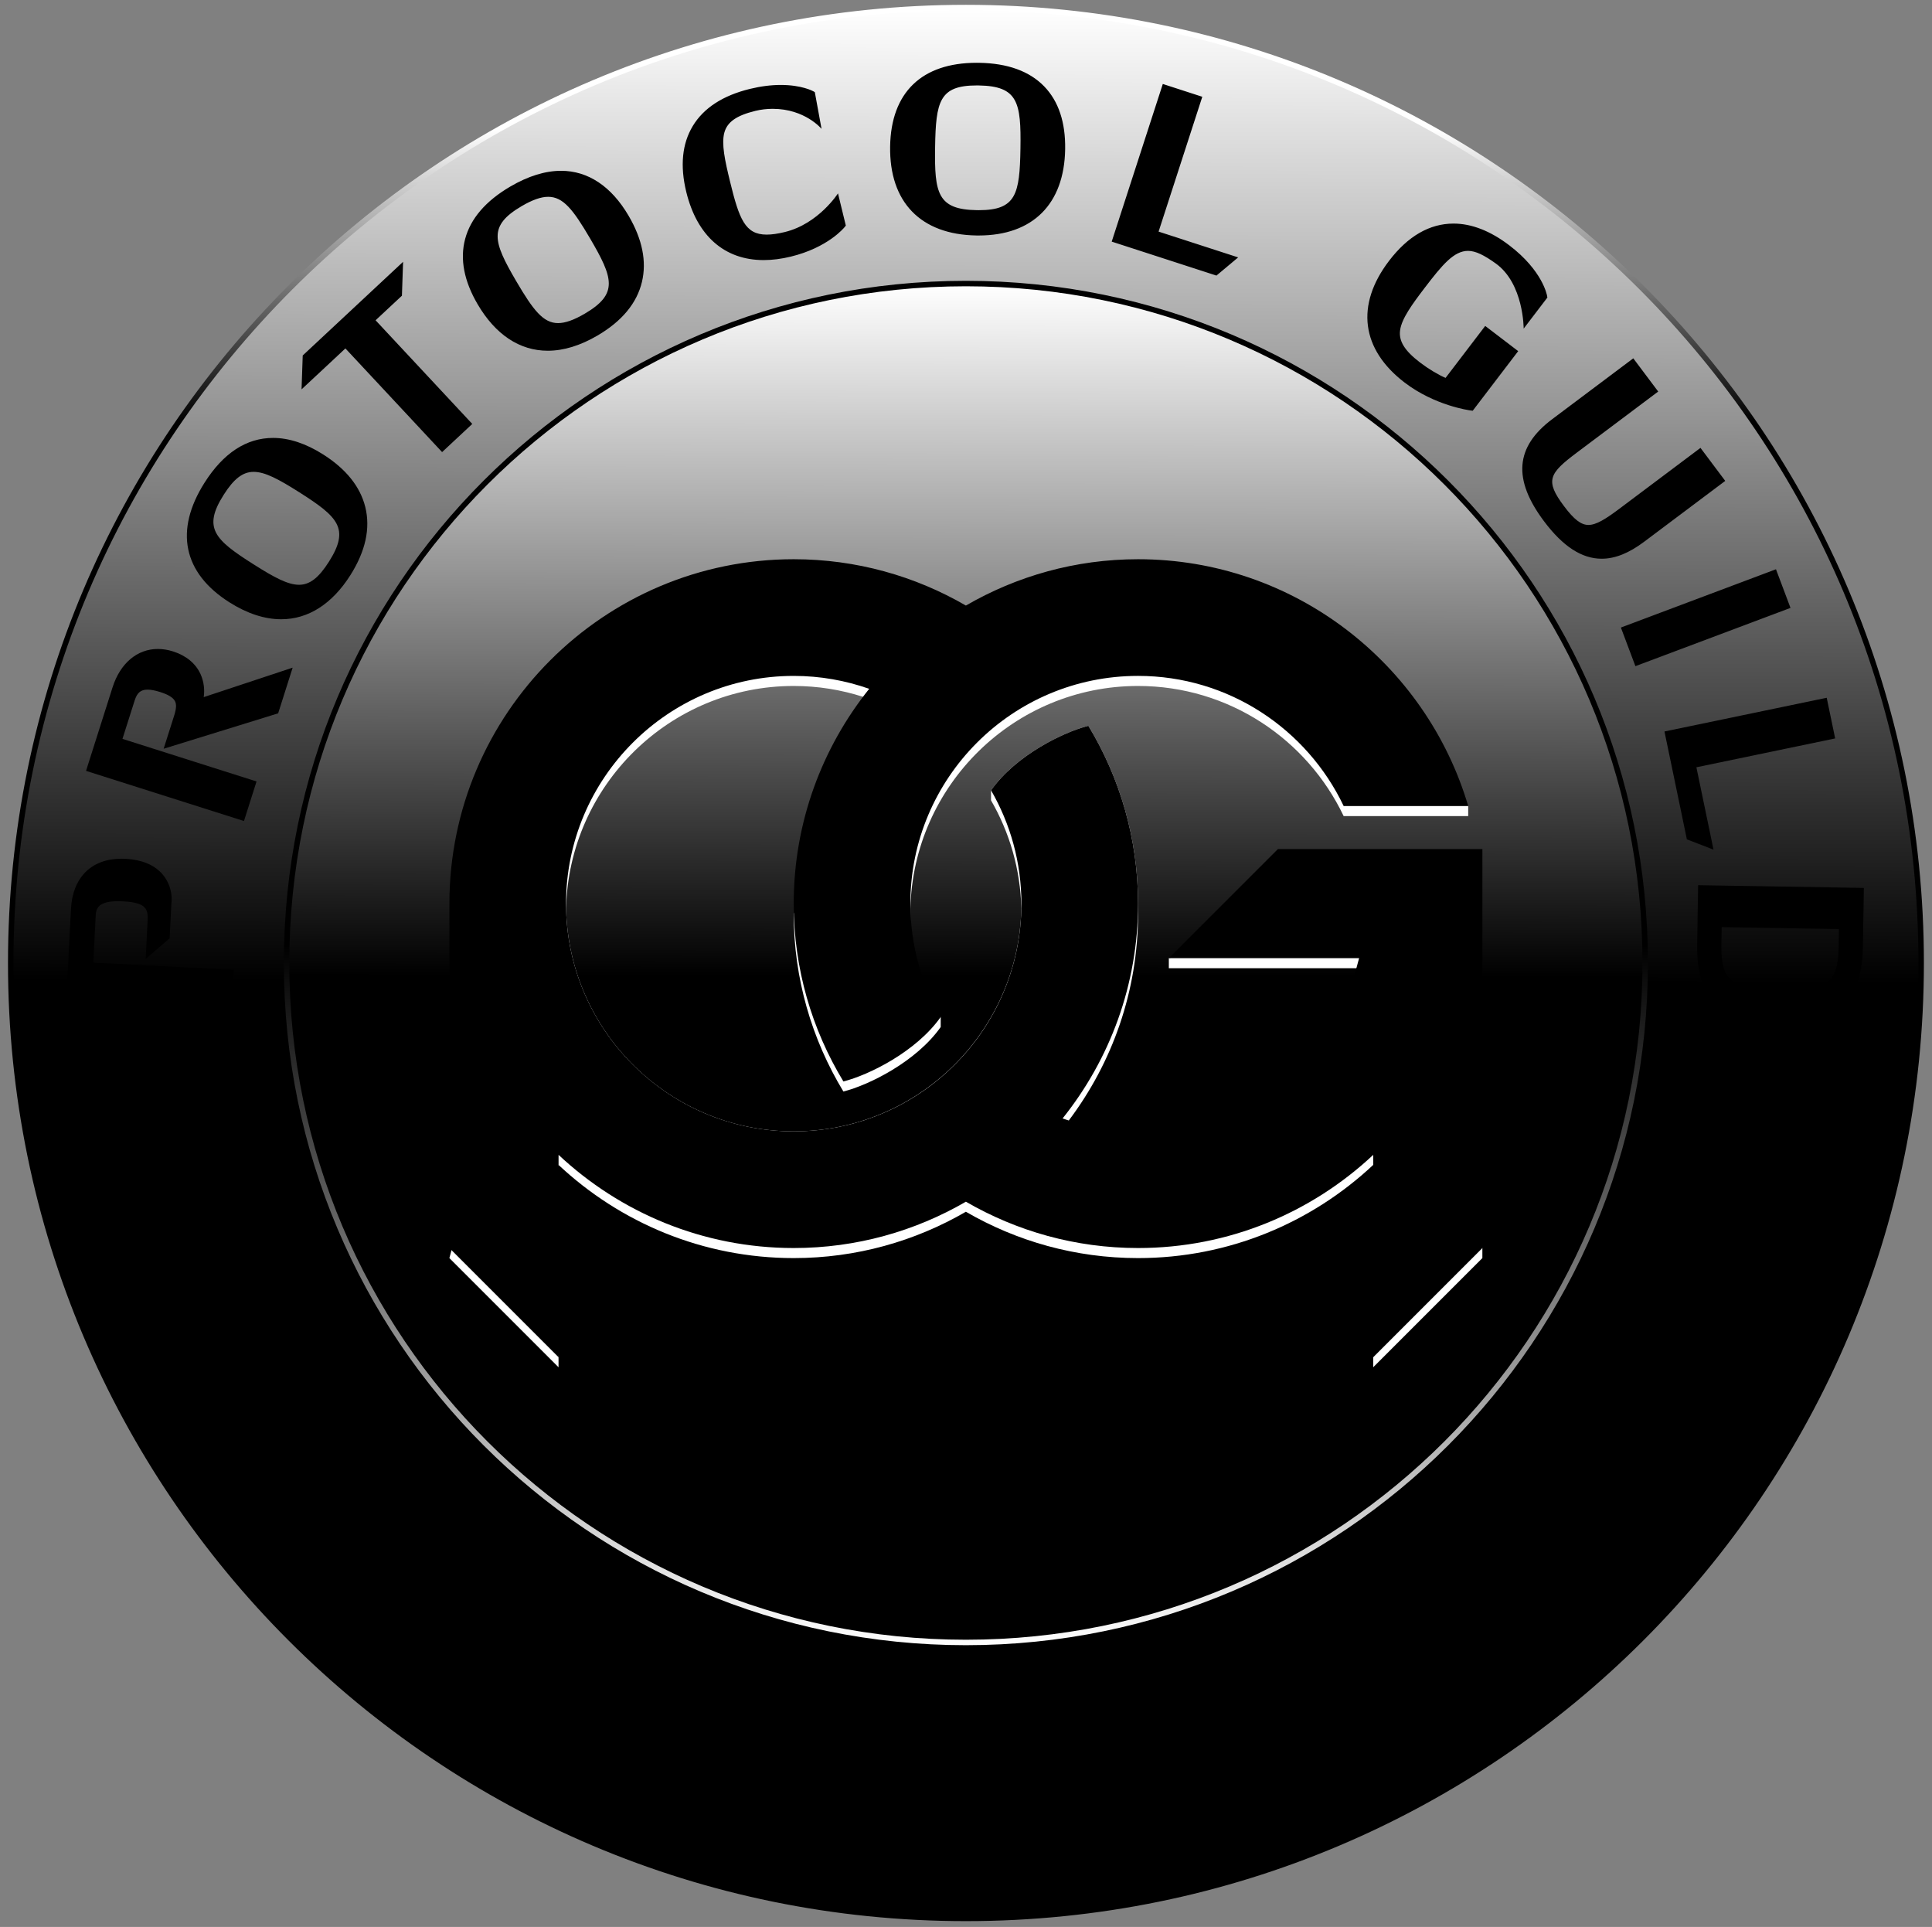 <svg width="354" height="353" viewBox="0 0 354 353" fill="none" xmlns="http://www.w3.org/2000/svg">
<rect x="0" y="0" width="354" height="353" fill="#808080" stroke="none"/>
<g clip-path="url(#clip0_6177_63)">
<path d="M176.99 351.434C273.654 351.434 352.016 273.072 352.016 176.408C352.016 79.744 273.654 1.382 176.99 1.382C80.326 1.382 1.964 79.744 1.964 176.408C1.964 273.072 80.326 351.434 176.99 351.434Z" fill="url(#paint0_linear_6177_63)" stroke="url(#paint1_linear_6177_63)" style="" strokeWidth="2.764" stroke-miterlimit="10"/>
<path d="M176.98 300.884C245.723 300.884 301.45 245.157 301.45 176.414C301.45 107.671 245.723 51.944 176.98 51.944C108.237 51.944 52.51 107.671 52.51 176.414C52.51 245.157 108.237 300.884 176.98 300.884Z" fill="url(#paint2_linear_6177_63)" stroke="url(#paint3_linear_6177_63)" style="" strokeWidth="2.764" stroke-miterlimit="10"/>
<path d="M296.995 114.961L325.411 104.285L328.072 111.361L299.656 122.037L296.995 114.961ZM59.647 254.541L38.145 253.496L39.338 255.426L60.84 256.472L59.647 254.541ZM49.058 235.478L44.684 232.67L41.668 234.073L45.691 236.681L45.735 236.776L32.88 242.76L34.463 246.16L50.546 238.673L49.058 235.478ZM309.085 153.761L313.965 155.646L310.83 140.559L336.256 135.275L334.708 127.825L304.98 134.002L309.086 153.76L309.085 153.761ZM51.362 259.277C51.809 259.999 52.032 260.701 52.033 261.382C52.034 262.063 51.858 262.689 51.507 263.256C51.154 263.823 50.674 264.295 50.066 264.672L49.269 265.163C48.665 265.537 48.031 265.753 47.364 265.811C46.698 265.871 46.058 265.747 45.444 265.44C44.83 265.134 44.303 264.625 43.863 263.913C43.417 263.191 43.195 262.489 43.199 261.809C43.202 261.128 43.379 260.502 43.729 259.933C44.08 259.363 44.556 258.892 45.161 258.518L45.957 258.026C46.561 257.653 47.197 257.438 47.865 257.381C48.533 257.324 49.173 257.448 49.785 257.752C50.396 258.056 50.924 258.564 51.363 259.276L51.362 259.277ZM49.477 260.443C49.204 260.001 48.859 259.79 48.443 259.808C48.028 259.828 47.64 259.949 47.283 260.17L46.486 260.662C46.138 260.877 45.861 261.165 45.656 261.526C45.452 261.886 45.488 262.291 45.763 262.738C46.04 263.184 46.381 263.396 46.787 263.373C47.193 263.349 47.575 263.227 47.934 263.005L48.729 262.513C49.088 262.291 49.374 262.006 49.586 261.658C49.798 261.309 49.763 260.904 49.477 260.443ZM47.005 143.157L22.439 135.356L24.673 128.324C25.127 126.893 25.791 126.334 27.036 126.334C27.653 126.334 28.424 126.481 29.33 126.768C30.849 127.25 31.715 127.783 32.058 128.443C32.359 129.026 32.318 129.817 31.913 131.086L29.984 137.164L50.967 130.675L53.624 122.307L37.326 127.709C37.514 126.458 37.397 124.914 36.737 123.474C35.843 121.527 34.098 120.094 31.69 119.328C30.764 119.035 29.834 118.884 28.932 118.884C25.13 118.884 22.023 121.513 20.623 125.916L15.764 141.217L44.701 150.406L47.005 143.157ZM257.382 70.092C262.891 74.297 269.174 75.157 269.44 75.191L269.846 75.245L278.179 64.324L272.134 59.709L264.872 69.226C263.595 68.697 261.726 67.577 260.193 66.407C257.348 64.235 256.256 62.46 256.543 60.471C256.846 58.369 258.688 55.821 261.065 52.707C264.271 48.508 266.402 45.957 268.989 45.957C270.389 45.957 271.948 46.752 274.048 48.253C279.215 51.944 279.181 60.201 279.181 60.201L283.525 54.51L283.473 54.207C283.443 54.021 282.642 49.593 276.564 44.955C273.09 42.303 269.647 40.958 266.334 40.958C261.949 40.958 257.976 43.252 254.522 47.776C248.35 55.862 249.394 63.996 257.382 70.092ZM42.842 177.661L17.097 176.35L17.535 167.766C17.604 166.416 17.977 165.098 21.643 165.098C21.935 165.098 22.244 165.108 22.569 165.124C26.901 165.344 27.149 166.619 27.043 168.691L26.685 175.683L31.082 171.884L31.402 165.562C31.604 164.154 31.311 162.029 29.876 160.283C28.395 158.481 26.069 157.488 22.965 157.329C22.721 157.317 22.483 157.311 22.247 157.311C16.751 157.311 13.298 160.751 13.004 166.512L12.15 183.28L42.477 184.824L42.842 177.661ZM282.913 95.491C286.377 100.108 289.832 102.353 293.474 102.353C295.924 102.353 298.464 101.338 301.244 99.254L316.115 88.096L311.579 82.047L296.708 93.205C294.21 95.079 292.483 96.165 291.048 96.165C289.704 96.165 288.411 95.172 286.585 92.737C283.046 88.021 283.815 86.748 288.962 82.886L303.833 71.728L299.267 65.642L284.396 76.8C277.628 81.879 277.156 87.819 282.913 95.491ZM37.473 88.435C40.925 82.987 45.153 80.223 50.04 80.223C52.956 80.223 56.039 81.24 59.201 83.242C63.406 85.907 66.007 89.152 66.933 92.889C67.898 96.783 66.977 100.98 64.199 105.367C60.851 110.65 56.469 113.442 51.527 113.442C48.478 113.442 45.284 112.397 42.035 110.339C33.552 104.964 31.932 97.186 37.473 88.435ZM46.448 103.373C50.286 105.808 52.754 107.126 54.796 107.126H54.798C56.757 107.126 58.398 105.857 60.282 102.883C64.122 96.822 61.963 94.695 54.814 90.165C51 87.748 48.541 86.44 46.471 86.44C44.494 86.44 42.851 87.699 40.979 90.655C37.137 96.72 39.299 98.845 46.448 103.373ZM81.006 82.82L86.535 77.661L68.819 58.672L73.644 54.171L73.858 47.962L55.468 65.12L55.254 71.329L63.289 63.83L81.005 82.82H81.006ZM77.608 284.792C76.77 285.622 75.854 286.173 74.856 286.446C73.858 286.719 72.842 286.692 71.809 286.363C70.776 286.034 69.779 285.385 68.819 284.418L66.6 282.179L62.516 286.228L59.874 283.564L72.473 271.074L77.401 276.045C78.348 277 78.974 277.994 79.278 279.026C79.582 280.058 79.589 281.07 79.299 282.061C79.009 283.052 78.445 283.962 77.61 284.791L77.608 284.792ZM75.724 279.232C75.565 278.723 75.23 278.211 74.716 277.694L72.936 275.898L68.735 280.063L70.528 281.871C71.037 282.384 71.545 282.719 72.054 282.876C72.563 283.033 73.06 283.037 73.543 282.889C74.025 282.74 74.474 282.46 74.888 282.049C75.306 281.634 75.59 281.189 75.74 280.711C75.888 280.234 75.884 279.741 75.724 279.232ZM55.206 246.187C55.655 246.914 55.88 247.617 55.879 248.296C55.878 248.975 55.702 249.601 55.352 250.17C55.002 250.739 54.522 251.213 53.914 251.589L53.117 252.081C52.509 252.458 51.871 252.674 51.206 252.728C50.541 252.782 49.904 252.657 49.297 252.35C48.69 252.043 48.164 251.531 47.721 250.814C47.278 250.097 47.057 249.397 47.059 248.713C47.061 248.029 47.235 247.405 47.582 246.841C47.93 246.278 48.404 245.808 49.01 245.435L49.805 244.943C50.414 244.567 51.053 244.351 51.723 244.297C52.392 244.243 53.032 244.368 53.641 244.674C54.25 244.98 54.773 245.484 55.207 246.186L55.206 246.187ZM53.319 247.353C53.049 246.915 52.706 246.711 52.288 246.739C51.87 246.767 51.487 246.887 51.139 247.103L50.343 247.595C49.984 247.817 49.705 248.106 49.505 248.464C49.306 248.821 49.339 249.216 49.607 249.649C49.886 250.101 50.229 250.315 50.635 250.292C51.041 250.268 51.423 250.146 51.782 249.924L52.577 249.432C52.936 249.21 53.222 248.925 53.434 248.577C53.646 248.228 53.608 247.821 53.319 247.354V247.353ZM341.513 162.661L341.333 173.652C341.166 183.702 335.677 189.465 326.272 189.465L325.885 189.461C316.236 189.3 310.8 183.357 310.968 173.151L311.15 162.16L341.513 162.661ZM336.947 170.197L315.464 169.842L315.409 173.224C315.349 176.838 316.027 178.831 317.673 179.883C319.291 180.916 321.854 181.15 326.022 181.219C326.583 181.227 327.124 181.233 327.642 181.233C334.599 181.233 336.781 180.178 336.892 173.578L336.948 170.196L336.947 170.197ZM226.869 47.153L212.289 42.428L220.296 17.728L213.06 15.382L203.698 44.262L222.889 50.484L226.868 47.154L226.869 47.153ZM270.503 281.833L277.691 290.366L277.572 290.467L264.528 286.866L262.01 288.987L273.439 302.555L276.308 300.138L269.115 291.599L269.215 291.515L282.311 295.082L284.79 292.995L273.36 279.427L270.505 281.832L270.503 281.833ZM240.765 314.161L246.967 318.99L243.169 320.638L237.583 316.206L235.071 317.295L237.574 323.064L234.134 324.557L227.073 308.283L233.493 305.497C234.722 304.964 235.868 304.726 236.929 304.786C237.99 304.845 238.923 305.174 239.727 305.772C240.531 306.37 241.166 307.208 241.633 308.283C242.102 309.364 242.271 310.393 242.142 311.372C242.013 312.351 241.597 313.237 240.894 314.033C240.855 314.077 240.806 314.117 240.766 314.16L240.765 314.161ZM233.871 314.531L236.208 313.517C236.864 313.232 237.371 312.906 237.728 312.537C238.084 312.169 238.291 311.758 238.349 311.305C238.408 310.851 238.322 310.357 238.089 309.822C237.855 309.282 237.55 308.873 237.174 308.595C236.798 308.317 236.351 308.176 235.829 308.172C235.308 308.169 234.717 308.311 234.054 308.598L231.734 309.605L233.872 314.532L233.871 314.531ZM215.571 311.959L226.034 327.537L222.149 328.567L219.842 324.994L213.651 326.637L213.417 330.885L209.532 331.915L210.9 313.198L215.571 311.958V311.959ZM218.172 322.409L214.343 316.48L214.209 316.515L213.821 323.564L218.172 322.409ZM258.552 295.282L256.931 292.649L244.525 300.287L246.146 302.921L250.771 300.073L258.45 312.547L261.607 310.604L253.927 298.13L258.552 295.282ZM291.714 281.433L288.552 278.616L293.599 272.949L291.289 270.892L286.242 276.558L283.085 273.746L288.542 267.621L286.232 265.564L278.282 274.49L291.528 286.29L299.503 277.338L297.193 275.28L291.714 281.432V281.433ZM86.749 284.72L75.911 298.764L84.901 305.702L86.79 303.254L80.769 298.608L89.718 287.012L86.749 284.72ZM305.179 257.679L313.006 258.393L310.7 261.832L303.606 261.119L302.081 263.393L307.303 266.896L305.215 270.01L290.481 260.129L294.379 254.317C295.125 253.204 295.961 252.386 296.886 251.862C297.811 251.339 298.774 251.112 299.774 251.181C300.774 251.25 301.76 251.611 302.734 252.264C303.713 252.92 304.412 253.695 304.831 254.588C305.251 255.482 305.38 256.452 305.219 257.502C305.21 257.56 305.191 257.62 305.18 257.678L305.179 257.679ZM299.578 261.714L300.997 259.599C301.395 259.004 301.645 258.455 301.745 257.953C301.847 257.451 301.799 256.993 301.602 256.58C301.407 256.167 301.067 255.798 300.582 255.473C300.092 255.145 299.615 254.966 299.148 254.935C298.683 254.904 298.23 255.028 297.789 255.306C297.35 255.584 296.928 256.023 296.525 256.622L295.117 258.723L299.577 261.715L299.578 261.714ZM318.42 236.706C317.751 236.391 317.103 236.227 316.474 236.215C315.845 236.203 315.238 236.319 314.652 236.563C314.067 236.806 313.504 237.157 312.963 237.614C312.422 238.071 311.906 238.61 311.414 239.232L310.377 240.502C310.131 240.814 309.879 241.095 309.619 241.348C309.359 241.601 309.096 241.808 308.83 241.968C308.562 242.127 308.291 242.223 308.014 242.252C307.737 242.282 307.457 242.223 307.177 242.074C306.834 241.908 306.574 241.66 306.401 241.33C306.227 240.999 306.155 240.606 306.185 240.153C306.215 239.699 306.363 239.197 306.628 238.645C307.02 237.833 307.504 237.275 308.08 236.97C308.657 236.664 309.275 236.632 309.934 236.873L311.496 233.636C310.537 233.193 309.576 233.043 308.615 233.189C307.654 233.335 306.756 233.752 305.924 234.444C305.09 235.135 304.387 236.074 303.815 237.259C303.253 238.424 302.955 239.563 302.919 240.673C302.884 241.784 303.101 242.776 303.571 243.648C304.043 244.519 304.762 245.185 305.733 245.647C306.911 246.221 308.037 246.287 309.11 245.843C310.183 245.399 311.209 244.582 312.186 243.393L313.461 241.864C313.883 241.349 314.277 240.932 314.643 240.611C315.009 240.292 315.366 240.085 315.711 239.992C316.056 239.899 316.41 239.939 316.769 240.112C317.154 240.299 317.438 240.58 317.622 240.957C317.806 241.334 317.878 241.774 317.841 242.278C317.803 242.783 317.646 243.321 317.37 243.893C317.089 244.475 316.747 244.954 316.346 245.328C315.945 245.701 315.499 245.939 315.012 246.04C314.525 246.142 314.003 246.081 313.45 245.859L311.873 249.128C313.035 249.656 314.134 249.842 315.168 249.684C316.203 249.526 317.148 249.065 318.004 248.301C318.86 247.537 319.599 246.51 320.221 245.22C320.848 243.92 321.188 242.714 321.241 241.601C321.294 240.489 321.081 239.514 320.603 238.677C320.124 237.841 319.398 237.184 318.422 236.707L318.42 236.706ZM128.924 313.393C129.075 314.88 128.806 316.478 128.116 318.186C127.426 319.9 126.509 321.243 125.367 322.214C124.224 323.186 122.92 323.759 121.452 323.933C119.983 324.107 118.415 323.857 116.743 323.183L110.911 320.831L117.545 304.378L123.426 306.749C125.081 307.416 126.373 308.318 127.303 309.456C128.233 310.594 128.773 311.906 128.924 313.393ZM125.313 313.591C125.268 312.676 124.967 311.895 124.414 311.247C123.858 310.601 123.067 310.069 122.039 309.655L119.821 308.76L115.591 319.252L117.801 320.143C118.829 320.558 119.769 320.724 120.622 320.641C121.474 320.558 122.233 320.202 122.901 319.571C123.57 318.941 124.151 318.012 124.645 316.786C125.135 315.57 125.358 314.505 125.313 313.591ZM109.866 303.946L111.422 301.273L101.092 295.258L92.165 310.588L102.524 316.62L104.081 313.948L96.962 309.802L99.093 306.142L105.652 309.96L107.208 307.287L100.65 303.469L102.777 299.817L109.867 303.945L109.866 303.946ZM100.369 64.252C95.224 64.252 90.777 61.305 87.512 55.729C85.024 51.484 84.253 47.475 85.218 43.812C86.209 40.057 88.993 36.816 93.495 34.178C96.768 32.261 99.903 31.289 102.807 31.289C107.744 31.289 112.022 34.135 115.176 39.521C117.692 43.813 118.517 47.889 117.626 51.634C116.7 55.535 113.958 58.843 109.48 61.467C106.328 63.315 103.262 64.252 100.369 64.252ZM102.257 59.19C103.561 59.19 105.159 58.626 107.14 57.466C113.329 53.838 112.386 50.96 108.109 43.661C105.026 38.4 103.188 36.054 100.442 36.054C99.135 36.054 97.55 36.611 95.591 37.758C89.402 41.385 90.345 44.263 94.622 51.563C97.713 56.836 99.549 59.19 102.257 59.19ZM150.122 316.283C149.585 315.615 148.928 315.041 148.149 314.562C147.37 314.083 146.491 313.731 145.512 313.505C144.369 313.242 143.262 313.197 142.192 313.371C141.121 313.545 140.128 313.93 139.214 314.525C138.301 315.12 137.513 315.921 136.852 316.927C136.19 317.933 135.698 319.137 135.375 320.537C134.955 322.36 134.934 324.014 135.313 325.496C135.691 326.979 136.411 328.221 137.473 329.221C138.534 330.221 139.875 330.909 141.495 331.282C142.947 331.617 144.303 331.62 145.564 331.291C146.825 330.963 147.902 330.327 148.794 329.387C149.687 328.446 150.308 327.215 150.657 325.696L151.159 323.518L143.925 321.851L143.291 324.603L146.992 325.456C146.818 326.14 146.534 326.714 146.12 327.157C145.683 327.625 145.138 327.939 144.481 328.099C143.825 328.258 143.083 328.244 142.255 328.053C141.344 327.842 140.604 327.44 140.035 326.843C139.468 326.247 139.097 325.486 138.928 324.557C138.756 323.628 138.809 322.562 139.086 321.358C139.363 320.154 139.785 319.176 140.349 318.426C140.913 317.676 141.578 317.158 142.347 316.873C143.115 316.588 143.94 316.547 144.825 316.751C145.298 316.859 145.716 317.018 146.079 317.227C146.443 317.435 146.753 317.686 147.009 317.979C147.264 318.272 147.462 318.602 147.603 318.969C147.744 319.336 147.826 319.739 147.849 320.177L151.563 321.032C151.642 320.149 151.555 319.304 151.303 318.496C151.05 317.688 150.656 316.95 150.12 316.281L150.122 316.283ZM202.399 321.274C202.545 322.443 202.422 323.506 202.03 324.463C201.638 325.42 200.996 326.207 200.104 326.825C199.212 327.443 198.09 327.837 196.739 328.007L193.61 328.399L194.325 334.106L190.603 334.573L188.397 316.97L195.342 316.1C196.677 315.933 197.846 316.043 198.85 316.433C199.853 316.823 200.659 317.434 201.266 318.269C201.874 319.104 202.252 320.105 202.399 321.274ZM198.565 321.754C198.492 321.17 198.311 320.673 198.024 320.264C197.737 319.855 197.344 319.558 196.843 319.373C196.343 319.188 195.732 319.141 195.01 319.231L192.5 319.545L193.236 325.415L195.762 325.098C196.479 325.008 197.055 324.81 197.491 324.501C197.927 324.193 198.233 323.803 198.409 323.33C198.586 322.857 198.638 322.331 198.565 321.752V321.754ZM179.326 43.14L178.902 43.137C168.698 42.975 162.937 37.028 163.099 26.823C163.255 16.943 168.886 11.502 178.951 11.502L179.407 11.505C184.621 11.588 188.632 13.042 191.33 15.827C193.955 18.537 195.247 22.408 195.168 27.332C195.009 37.379 189.236 43.14 179.326 43.14ZM179.339 15.655L178.962 15.652C172.128 15.652 171.472 18.581 171.339 26.952C171.206 35.415 171.799 38.385 178.976 38.499L179.349 38.502C186.185 38.502 186.841 35.573 186.976 27.2C187.111 18.739 186.516 15.769 179.339 15.655ZM158.217 334.033L170.167 334.992L170.414 331.909L162.202 331.25L162.542 327.028L170.105 327.634L170.352 324.552L162.789 323.945L163.128 319.732L171.304 320.388L171.552 317.305L159.636 316.349L158.217 334.033ZM143.808 42.506C142.501 42.824 141.411 42.979 140.475 42.979C136.524 42.979 135.441 40.149 133.75 33.2C132.826 29.408 132.164 26.344 132.723 24.29C133.254 22.343 134.953 21.154 138.405 20.313C139.434 20.062 140.501 19.935 141.573 19.935C147.519 19.935 150.532 23.607 150.532 23.608L149.299 16.878L149.006 16.714C148.921 16.667 146.889 15.562 143.068 15.562C141.284 15.562 139.384 15.804 137.424 16.282C132.462 17.489 128.931 19.779 126.936 23.087C124.983 26.322 124.581 30.381 125.743 35.15C127.706 43.208 132.743 47.646 139.932 47.646C141.496 47.646 143.17 47.432 144.904 47.009C151.688 45.359 154.64 41.752 154.763 41.6L154.981 41.328L153.546 35.423C153.546 35.423 149.992 41 143.808 42.506Z" fill="black" style="fill:black;fill-opacity:1;"/>
<path d="M214.166 175.53V177.372H253.211C248.096 194.628 220.162 221.391 220.162 221.391L195.828 205.27C203.789 194.711 208.526 181.593 208.526 167.381V165.539C208.526 153.623 205.19 142.478 199.42 132.963C194.768 134.131 186.085 138.41 181.587 144.778V146.62C184.97 152.481 186.975 159.227 187.139 166.426C186.665 189.021 168.138 207.256 145.431 207.256C122.724 207.256 104.217 189.039 103.725 166.459C104.217 143.879 122.737 125.662 145.431 125.662C149.858 125.662 154.122 126.364 158.128 127.649L166.491 131.376L145.43 167.379C145.43 179.296 148.765 190.441 154.534 199.954V199.955C159.186 198.787 167.869 194.508 172.367 188.14V186.298L166.815 183.915V166.492C167.289 143.897 185.815 125.662 208.521 125.662C225.129 125.662 239.49 135.421 246.198 149.502H269.018V147.66L226.278 116.405H112.819L82.34 230.47L102.34 250.47V248.628L97.095 227.416L102.34 213.4C113.627 223.975 128.78 230.47 145.432 230.47C156.92 230.47 167.69 227.37 176.977 221.982C186.265 227.369 197.035 230.47 208.523 230.47C225.173 230.47 240.329 223.975 251.614 213.4L258.668 225.438L251.614 248.627V250.469L271.614 230.469V228.627L254.62 166.308L214.163 175.528L214.166 175.53Z" fill="white" style="fill:white;fill-opacity:1;"/>
<path d="M234.149 155.546L214.166 175.529H249.027C244.536 193.722 228.084 207.256 208.527 207.256C203.679 207.256 199.026 206.417 194.696 204.891C203.34 194.093 208.527 180.413 208.527 165.538C208.527 153.622 205.191 142.477 199.421 132.962C194.769 134.13 186.086 138.409 181.588 144.777C185.12 150.896 187.152 157.981 187.152 165.538C187.152 188.579 168.476 207.256 145.436 207.256H145.433C122.43 207.256 103.715 188.541 103.715 165.538C103.715 142.535 122.431 123.82 145.433 123.82C150.279 123.82 154.932 124.66 159.263 126.186C150.619 136.984 145.433 150.662 145.433 165.538C145.433 177.455 148.768 188.6 154.537 198.113C159.189 196.945 167.872 192.667 172.37 186.299C168.838 180.181 166.806 173.095 166.806 165.538C166.806 142.497 185.486 123.818 208.527 123.818C225.135 123.818 239.494 133.58 246.202 147.661H269.022C261.296 121.551 237.107 102.445 208.527 102.445C197.039 102.445 186.269 105.546 176.981 110.933C167.694 105.546 156.924 102.445 145.436 102.445C110.646 102.445 82.345 130.748 82.345 165.536V228.628L102.345 248.628V211.558C113.631 222.133 128.785 228.628 145.437 228.628C156.925 228.628 167.695 225.528 176.982 220.14C186.27 225.527 197.04 228.628 208.528 228.628C225.178 228.628 240.334 222.133 251.619 211.558V248.628L271.619 228.628V155.545H234.151L234.149 155.546Z" fill="black" style="fill:black;fill-opacity:1;"/>
</g>
<defs>
<linearGradient id="paint0_linear_6177_63" x1="177.257" y1="1.382" x2="176.724" y2="351.435" gradientUnits="userSpaceOnUse">
<stop stop-color="white" style="stop-color:white;stop-opacity:1;"/>
<stop offset="0.51" stop-color="#E1F0FF" style="stop-color:#E1F0FF;stop-color:color(display-p3 0.88 0.94 1);stop-opacity:1;"/>
<stop offset="1" stop-color="#8D9FA9" style="stop-color:#8D9FA9;stop-color:color(display-p3 0.553 0.624 0.663);stop-opacity:1;"/>
</linearGradient>
<linearGradient id="paint1_linear_6177_63" x1="176.99" y1="352.817" x2="176.99" y2="-0" gradientUnits="userSpaceOnUse">
<stop stop-color="#506C7B" style="stop-color:#506C7B;stop-color:color(display-p3 0.314 0.423 0.482);stop-opacity:1;"/>
<stop offset="0.316" stop-color="#8D9FA9" style="stop-color:#8D9FA9;stop-color:color(display-p3 0.553 0.624 0.663);stop-opacity:1;"/>
<stop offset="0.781" stop-color="#E1F0FF" style="stop-color:#E1F0FF;stop-color:color(display-p3 0.88 0.94 1);stop-opacity:1;"/>
<stop offset="0.933" stop-color="white" style="stop-color:white;stop-opacity:1;"/>
</linearGradient>
<linearGradient id="paint2_linear_6177_63" x1="177.17" y1="51.944" x2="176.791" y2="300.884" gradientUnits="userSpaceOnUse">
<stop stop-color="white" style="stop-color:white;stop-opacity:1;"/>
<stop offset="0.51" stop-color="#E1F0FF" style="stop-color:#E1F0FF;stop-color:color(display-p3 0.88 0.94 1);stop-opacity:1;"/>
<stop offset="1" stop-color="#8D9FA9" style="stop-color:#8D9FA9;stop-color:color(display-p3 0.553 0.624 0.663);stop-opacity:1;"/>
</linearGradient>
<linearGradient id="paint3_linear_6177_63" x1="176.98" y1="302.265" x2="176.98" y2="50.562" gradientUnits="userSpaceOnUse">
<stop stop-color="white" style="stop-color:white;stop-opacity:1;"/>
<stop offset="0.513" stop-color="#E1F0FF" style="stop-color:#E1F0FF;stop-color:color(display-p3 0.88 0.94 1);stop-opacity:1;"/>
<stop offset="1" stop-color="#8D9FA9" style="stop-color:#8D9FA9;stop-color:color(display-p3 0.553 0.624 0.663);stop-opacity:1;"/>
</linearGradient>
<clipPath id="clip0_6177_63">
<rect width="352.817" height="352.817" fill="white" style="fill:white;fill-opacity:1;" transform="translate(0.582)"/>
</clipPath>
</defs>
</svg>
